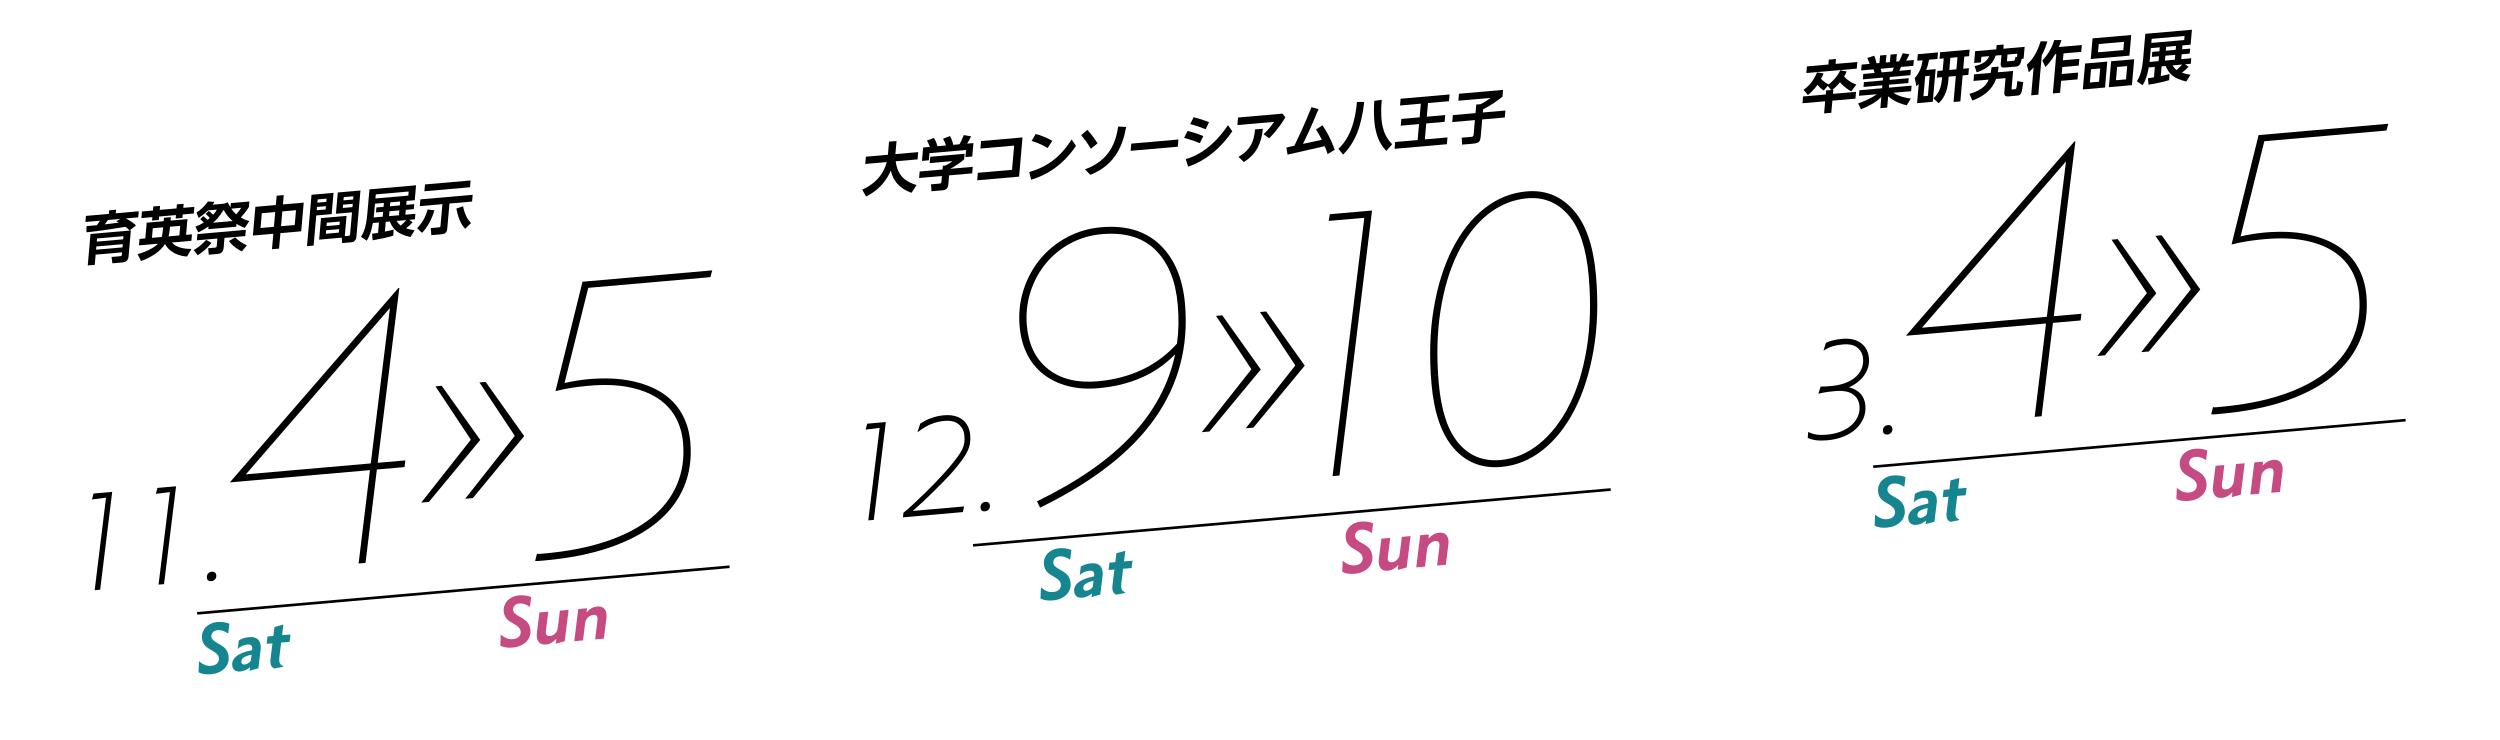 <?xml version="1.0" encoding="utf-8"?>
<!-- Generator: Adobe Illustrator 21.1.0, SVG Export Plug-In . SVG Version: 6.00 Build 0)  -->
<svg version="1.1" id="レイヤー_1" xmlns="http://www.w3.org/2000/svg" xmlns:xlink="http://www.w3.org/1999/xlink" x="0px"
	 y="0px" viewBox="0 0 935.81 276.929" enable-background="new 0 0 935.81 276.929" xml:space="preserve">
<g enable-background="new    ">
	<path d="M35.44,220.929l4.244-34.63l-5.243,0.651l0.577-2.219l6.98-0.611l-4.503,36.629L35.44,220.929z"/>
</g>
<g enable-background="new    ">
	<path d="M59.349,218.836l4.244-34.63l-5.243,0.651l0.577-2.219l6.98-0.611l-4.503,36.629L59.349,218.836z"/>
	<path d="M79.308,214.005c0.478-0.042,0.864,0.061,1.158,0.308c0.295,0.248,0.462,0.595,0.501,1.041
		c0.054,0.606-0.104,1.11-0.47,1.51c-0.367,0.401-0.837,0.628-1.41,0.678c-0.479,0.042-0.864-0.053-1.157-0.283
		c-0.294-0.231-0.46-0.57-0.499-1.017c-0.053-0.605,0.096-1.117,0.444-1.533C78.225,214.292,78.701,214.058,79.308,214.005z"/>
</g>
<g enable-background="new    ">
	<path d="M138.482,175.974l-52.45,4.591l63.059-72.727l0.389-0.034l-8.104,65.437l10.36-0.906l-0.303,2.506l-10.36,0.907
		l-4.249,34.954l-2.59,0.227L138.482,175.974z M138.785,173.467l7.175-58.177l-53.927,62.27L138.785,173.467z"/>
</g>
<g enable-background="new    ">
	<path d="M165.34,144.401l14.433,20.269l-19.239,23.216l-2.849,0.249l18.558-23.548l-13.233-19.981L165.34,144.401z
		 M181.789,142.961l14.433,20.269l-19.239,23.217l-2.85,0.249l18.558-23.548l-13.233-19.982L181.789,142.961z"/>
</g>
<g enable-background="new    ">
	<path d="M265.919,103.745l-45.716,4.001l-8.889,35.621c1.194-0.277,2.627-0.556,4.299-0.833c1.673-0.276,3.199-0.476,4.581-0.597
		c6.042-0.528,11.368-0.319,15.976,0.625c4.605,0.947,8.501,2.453,11.684,4.523c3.184,2.071,5.65,4.684,7.406,7.834
		c1.755,3.154,2.803,6.672,3.143,10.557c0.537,6.132-0.258,11.724-2.381,16.781c-2.124,5.061-5.498,9.486-10.125,13.283
		c-4.626,3.799-10.486,6.921-17.58,9.369s-15.347,4.084-24.757,4.908c-0.433,0.037-0.971,0.085-1.619,0.142
		c-0.646,0.057-1.191,0.06-1.63,0.012l0.68-2.67c0.438,0.048,0.854,0.057,1.242,0.022s0.755-0.065,1.101-0.096
		c9.065-0.794,16.977-2.335,23.737-4.624c6.759-2.287,12.333-5.211,16.719-8.77c4.387-3.56,7.589-7.713,9.611-12.456
		c2.02-4.744,2.781-9.966,2.282-15.664c-0.31-3.539-1.265-6.741-2.862-9.602c-1.601-2.861-3.852-5.23-6.757-7.108
		c-2.904-1.877-6.481-3.237-10.731-4.086c-4.25-0.845-9.224-1.019-14.923-0.521c-2.158,0.189-4.247,0.438-6.264,0.744
		c-2.018,0.308-4.092,0.729-6.219,1.263l10.118-40.949l48.565-4.251L265.919,103.745z"/>
</g>
<polyline fill="none" stroke="#000000" stroke-miterlimit="10" points="73.785,229.584 160.134,222.029 186.74,219.701 
	273.089,212.147 "/>
<g enable-background="new    ">
	<path fill="#15858F" d="M76.725,248.914c0.715,0.284,1.503,0.388,2.363,0.312c0.957-0.084,1.689-0.386,2.198-0.903
		s0.729-1.169,0.66-1.948c-0.049-0.559-0.294-1.071-0.736-1.538c-0.442-0.468-1.204-0.999-2.284-1.596
		c-0.572-0.303-1.058-0.613-1.454-0.932c-0.397-0.319-0.729-0.655-0.992-1.01c-0.265-0.354-0.466-0.733-0.606-1.14
		c-0.14-0.406-0.23-0.847-0.272-1.325c-0.069-0.797,0.025-1.544,0.286-2.241c0.26-0.698,0.645-1.31,1.152-1.836
		s1.12-0.957,1.838-1.293s1.499-0.541,2.344-0.615c1.674-0.146,3.226,0.063,4.656,0.628l-0.451,3.654
		c-0.782-0.494-1.482-0.838-2.102-1.032c-0.62-0.195-1.225-0.268-1.814-0.216c-0.812,0.071-1.427,0.343-1.844,0.812
		s-0.598,1.016-0.543,1.638c0.021,0.239,0.08,0.459,0.178,0.659s0.256,0.406,0.476,0.62c0.22,0.215,0.518,0.445,0.893,0.693
		s0.857,0.53,1.447,0.849c1.163,0.621,2.01,1.303,2.54,2.042c0.53,0.741,0.842,1.637,0.935,2.689
		c0.077,0.893-0.035,1.719-0.338,2.476c-0.304,0.757-0.755,1.418-1.356,1.985c-0.601,0.566-1.319,1.027-2.155,1.381
		c-0.837,0.354-1.757,0.575-2.761,0.663c-0.94,0.082-1.802,0.066-2.583-0.051c-0.781-0.116-1.477-0.356-2.086-0.721l0.176-4.039
		l0.072-0.006C75.288,248.187,76.009,248.633,76.725,248.914z"/>
	<path fill="#15858F" d="M89.39,239.749c0.529-0.368,1.127-0.654,1.792-0.857c0.665-0.201,1.316-0.331,1.954-0.387
		c1.45-0.127,2.53,0.1,3.239,0.681c0.709,0.579,1.116,1.467,1.221,2.663c0.038,0.43,0.022,0.897-0.046,1.401l-0.84,6.915
		l-3.291,0.938l0.174-1.315c-0.525,0.416-1.102,0.768-1.727,1.055c-0.625,0.286-1.265,0.459-1.918,0.516
		c-0.894,0.078-1.603-0.092-2.129-0.511c-0.527-0.42-0.826-1.044-0.899-1.873c-0.083-0.956,0.18-1.811,0.788-2.562
		c0.609-0.752,1.541-1.392,2.796-1.92c0.572-0.241,1.184-0.457,1.835-0.642c0.649-0.186,1.33-0.349,2.04-0.492l0.021-0.314
		c0.031-0.196,0.039-0.389,0.022-0.581c-0.036-0.414-0.197-0.733-0.481-0.958c-0.285-0.224-0.723-0.31-1.312-0.258
		c-0.605,0.053-1.233,0.213-1.885,0.479c-0.651,0.266-1.229,0.652-1.729,1.162L89.39,239.749z M94.166,245.04
		c-0.41,0.083-0.83,0.192-1.26,0.327c-0.431,0.134-0.799,0.279-1.106,0.433c-0.57,0.276-0.966,0.583-1.185,0.924
		s-0.312,0.711-0.276,1.108c0.028,0.319,0.146,0.559,0.352,0.716c0.207,0.158,0.501,0.222,0.884,0.188
		c0.366-0.032,0.761-0.163,1.183-0.393c0.422-0.229,0.798-0.566,1.128-1.014L94.166,245.04z"/>
	<path fill="#15858F" d="M102.324,238.062l0.404-3.359l3.341-0.92l-0.47,3.992l3.156-0.276l-0.337,2.753l-3.181,0.278l-0.63,5.186
		c-0.082,0.715-0.104,1.295-0.064,1.742c0.043,0.494,0.182,0.878,0.414,1.155c0.233,0.277,0.585,0.531,1.055,0.764l-0.053,0.221
		l-3.292,0.648c-0.4-0.174-0.729-0.433-0.983-0.779c-0.256-0.348-0.411-0.84-0.467-1.478c-0.016-0.176-0.019-0.396-0.01-0.662
		s0.034-0.529,0.075-0.79l0.704-5.723l-2.176,0.19l0.337-2.752L102.324,238.062z"/>
</g>
<g enable-background="new    ">
	<path fill="#C54B82" d="M189.68,238.932c0.715,0.284,1.503,0.388,2.363,0.312c0.957-0.084,1.689-0.386,2.198-0.903
		s0.729-1.169,0.66-1.948c-0.049-0.559-0.294-1.071-0.736-1.538c-0.442-0.468-1.204-0.999-2.284-1.596
		c-0.572-0.303-1.058-0.613-1.454-0.932c-0.397-0.319-0.729-0.655-0.992-1.01c-0.265-0.354-0.466-0.733-0.606-1.14
		c-0.14-0.406-0.23-0.847-0.272-1.325c-0.069-0.797,0.025-1.544,0.286-2.241c0.26-0.698,0.645-1.31,1.152-1.836
		s1.12-0.957,1.838-1.293s1.499-0.541,2.344-0.615c1.674-0.146,3.226,0.063,4.656,0.628l-0.451,3.654
		c-0.782-0.494-1.482-0.838-2.102-1.032c-0.62-0.195-1.225-0.268-1.814-0.216c-0.812,0.071-1.427,0.343-1.844,0.812
		s-0.598,1.016-0.543,1.638c0.021,0.239,0.08,0.459,0.178,0.659s0.256,0.406,0.476,0.62c0.22,0.215,0.518,0.445,0.893,0.693
		s0.857,0.53,1.447,0.849c1.163,0.621,2.01,1.303,2.54,2.042c0.53,0.741,0.842,1.637,0.935,2.689
		c0.077,0.893-0.035,1.719-0.338,2.476c-0.304,0.757-0.755,1.418-1.356,1.985c-0.601,0.566-1.319,1.027-2.155,1.381
		c-0.837,0.354-1.757,0.575-2.761,0.663c-0.94,0.082-1.802,0.066-2.583-0.051c-0.781-0.116-1.477-0.356-2.086-0.721l0.176-4.039
		l0.072-0.006C188.242,238.204,188.964,238.65,189.68,238.932z"/>
	<path fill="#C54B82" d="M205.237,228.958l-0.891,7.161c-0.021,0.131-0.034,0.26-0.039,0.389s-0.003,0.242,0.006,0.338
		c0.042,0.479,0.195,0.812,0.462,1.007c0.266,0.193,0.63,0.27,1.092,0.229c0.494-0.043,0.949-0.203,1.367-0.48
		s0.774-0.646,1.071-1.105c0.142-0.223,0.243-0.436,0.306-0.643c0.062-0.205,0.114-0.438,0.155-0.699l0.822-6.577l3.252-0.285
		l-1.454,11.74l-3.339,0.943l0.221-1.876c-0.541,0.61-1.136,1.104-1.785,1.482s-1.349,0.599-2.098,0.664
		c-1.068,0.094-1.887-0.119-2.453-0.639c-0.568-0.521-0.896-1.3-0.987-2.336c-0.039-0.445-0.03-0.888,0.027-1.328l0.965-7.696
		L205.237,228.958z"/>
	<path fill="#C54B82" d="M216.45,227.977l3.275-0.287l-0.182,1.51c0.707-0.735,1.371-1.268,1.993-1.596
		c0.622-0.326,1.291-0.522,2.009-0.586c1.036-0.091,1.854,0.127,2.454,0.653s0.944,1.29,1.032,2.295
		c0.016,0.176,0.021,0.375,0.017,0.601c-0.005,0.225-0.014,0.442-0.027,0.653l-0.978,7.819l-3.276,0.286l0.872-7.111
		c0.039-0.276,0.049-0.542,0.026-0.797c-0.081-0.924-0.608-1.346-1.58-1.26c-0.415,0.036-0.806,0.154-1.173,0.355
		c-0.368,0.201-0.684,0.45-0.947,0.746c-0.279,0.298-0.493,0.602-0.643,0.912c-0.15,0.31-0.253,0.7-0.308,1.17l-0.767,6.38
		l-3.275,0.287L216.45,227.977z"/>
</g>
<g enable-background="new    ">
	<path d="M48.524,86.257c-0.497-0.505-0.803-0.794-1.562-1.36c-1.92,0.357-9.561,1.574-14.605,2.058l0.035-2.301
		c0.543-0.047,3.285-0.309,3.892-0.362c0.565-0.766,0.902-1.279,1.144-1.681l-5.459,0.478l0.199-2.271l8.576-0.75l0.117-1.338
		l2.594-0.227l-0.117,1.338l8.596-0.752l-0.199,2.271l-4.622,0.404c1.369,0.724,2.666,1.559,3.799,2.598L48.524,86.257z
		 M48.128,95.986c-0.152,1.741-1.33,2.16-2.167,2.233l-3.891,0.34l-0.311-2.375l3.221-0.282c0.439-0.039,0.587-0.073,0.628-0.54
		l0.08-0.913l-9.893,0.865l-0.334,3.822l-2.614,0.229l1.032-11.786l15.101-1.32L48.128,95.986z M45.956,91.392l-9.893,0.865
		l-0.106,1.21l9.893-0.865L45.956,91.392z M46.218,88.397l-9.893,0.865l-0.104,1.189l9.893-0.865L46.218,88.397z M45.04,81.946
		l-4.643,0.406c-0.736,1.055-0.76,1.1-1.182,1.643c1.823-0.202,3.42-0.425,5.269-0.671c-0.3-0.142-0.357-0.18-0.952-0.508
		L45.04,81.946z"/>
	<path d="M51.507,95.142c1.277-0.365,3.705-1.062,6.262-2.76c0.484-0.317,0.934-0.715,1.325-1.148l-7.071,0.619l0.212-2.422
		l2.155-0.188l0.515-5.882l6.358-0.556l0.113-1.296l2.573-0.225l-0.113,1.296l6.337-0.554l-0.515,5.882l2.197-0.192l-0.212,2.422
		l-7.279,0.636c1.82,2.201,5.372,2.417,7.302,2.417l-1.661,2.842c-5.566-0.419-7.736-3.622-8.222-4.717
		c-1.824,2.813-4.934,4.919-8.986,6.391L51.507,95.142z M57.388,77.285l2.531-0.222l-0.132,1.507l6.296-0.55l0.132-1.507l2.53-0.221
		l-0.132,1.507l4.143-0.362l-0.218,2.485l-4.143,0.362l-0.113,1.296l-2.53,0.221l0.113-1.296l-6.296,0.55l-0.113,1.296l-2.531,0.222
		l0.113-1.296l-4.121,0.36l0.218-2.485l4.121-0.36L57.388,77.285z M61.062,85.097l-3.869,0.338l-0.314,3.589l3.66-0.32
		c0.141-0.413,0.33-1.398,0.428-2.523L61.062,85.097z M63.606,85.212c-0.113,1.295-0.285,2.532-0.515,3.268l4.058-0.354l0.314-3.589
		l-3.827,0.334L63.606,85.212z"/>
	<path d="M79.158,90.89c-2.018,2.663-4.413,4.179-5.16,4.646l-1.472-1.916c1.886-1.155,3.159-2.195,4.651-3.822L79.158,90.89z
		 M78.126,78.969c0.293,0.206,0.94,0.634,1.682,1.412c0.805-0.892,1.051-1.334,1.372-1.911l-3.347,0.292
		c-1.432,1.411-2.604,2.25-3.486,2.833l-0.775-2.06c1.558-0.959,3.141-2.446,4.263-4.124l2.415,0.168
		c-0.152,0.309-0.323,0.598-0.611,1.043l4.1-0.358l1.539-0.514c0.246,0.527,0.469,1.054,0.996,1.894l0.142-1.614l6.924-0.605
		l-0.184,2.103c-1.012,1.606-2.145,2.927-3.019,3.91c1.188,0.655,2.153,1.013,3.161,1.346l-1.673,2.528
		C91,85.071,89.936,84.68,88.538,83.79l-0.095,1.084L77.965,85.79l0.091-1.041c-1.638,1.155-2.874,1.769-3.828,2.231l-1.076-2.161
		c0.75-0.276,1.672-0.631,3.142-1.518c-0.566-0.646-1.014-0.986-1.342-1.273l1.135-1.11c0.272,0.208,0.859,0.62,1.602,1.398
		c0.266-0.193,0.466-0.356,0.828-0.684c-0.075-0.099-0.636-0.809-1.546-1.55L78.126,78.969z M91.811,88.373l-7.781,0.68
		l-0.336,3.844c-0.136,1.55-1.134,2.059-2.097,2.143l-3.451,0.302l-0.223-2.425l2.614-0.229c0.146-0.013,0.544-0.048,0.586-0.536
		l0.251-2.866l-7.676,0.671l0.205-2.336l18.112-1.584L91.811,88.373z M87.095,82.737c-0.465-0.382-2.13-1.753-3.389-4.214
		c-1.469,2.552-3.052,4.06-3.911,4.852L87.095,82.737z M90.522,94.09c-0.678-0.321-3.147-1.516-4.81-3.857l2.302-1.403
		c1.275,1.322,2.806,2.326,4.406,3.007L90.522,94.09z M86.566,78.104c0.83,1.192,1.503,1.807,1.869,2.133
		c0.898-1.005,1.325-1.633,1.856-2.459L86.566,78.104z"/>
	<path d="M103.253,76.75l0.305-3.483l2.656-0.232l-0.305,3.483l7.781-0.681l-0.94,10.745l-7.781,0.681l-0.508,5.797l-2.656,0.232
		l0.508-5.797l-7.654,0.669l0.94-10.745L103.253,76.75z M103.024,79.362l-5.021,0.439l-0.485,5.543l5.021-0.439L103.024,79.362z
		 M110.805,78.682l-5.124,0.448l-0.485,5.543l5.124-0.448L110.805,78.682z"/>
	<path d="M116.608,72.906l8.24-0.721l-0.697,7.964l-5.772,0.505l-0.987,11.275l-2.468,0.216L116.608,72.906z M118.658,77.468
		L118.55,78.7l3.347-0.293l0.108-1.232L118.658,77.468z M118.905,74.645l-0.106,1.21l3.347-0.293l0.106-1.21L118.905,74.645z
		 M129.053,88.403l1.423-0.125c0.502-0.044,0.551-0.365,0.578-0.662l0.712-8.133l-6.024,0.527l0.697-7.964l8.492-0.743
		l-1.498,17.116c-0.067,0.764-0.395,2.142-1.776,2.262l-3.577,0.313l-0.154-2.031l-8.47,0.741l0.706-8.069l9.558-0.835
		L129.053,88.403z M122.086,86.188l-0.115,1.316l4.853-0.424l0.115-1.316L122.086,86.188z M122.334,83.364l-0.11,1.253l4.853-0.424
		l0.11-1.253L122.334,83.364z M128.425,76.613l-0.108,1.232l3.619-0.316l0.108-1.232L128.425,76.613z M128.672,73.79L128.566,75
		l3.619-0.316l0.106-1.21L128.672,73.79z"/>
	<path d="M154.462,83.209c-0.802,0.871-1.299,1.335-2.479,2.24c1.431,0.485,2.456,0.627,3.213,0.751l-1.551,2.538
		c-4.717-1.126-6.405-2.707-7.73-5.815l-1.526,0.133l-0.318,3.631c1.688-0.316,2.432-0.528,3.282-0.75l-0.138,2.288
		c-2.071,0.666-6.063,1.458-7.725,1.708l-0.222-2.446c0.564-0.049,0.794-0.069,2.25-0.323l0.34-3.886l-2.301,0.201
		c-0.644,3.555-1.244,4.956-2.283,6.626l-2.156-1.455c0.725-1.159,1.883-3.009,2.361-8.467l0.814-9.301l17.444-1.525l-0.489,5.585
		l-3.054,0.267l-0.128,1.465l2.99-0.261l-0.164,1.869l-2.99,0.261l-0.16,1.826l3.743-0.327l-0.18,2.06l-2.133,0.187L154.462,83.209z
		 M143.703,75.953l-3.347,0.293l-0.331,3.779c-0.061,0.701-0.111,1.042-0.163,1.384l3.389-0.296l0.16-1.826l-2.678,0.234
		l0.164-1.869l2.678-0.234L143.703,75.953z M152.98,71.685l-12.319,1.078l-0.134,1.529l12.319-1.078L152.98,71.685z M149.498,78.754
		l-3.703,0.324l-0.16,1.826l3.703-0.324L149.498,78.754z M149.79,75.42l-3.703,0.324l-0.128,1.465l3.703-0.324L149.79,75.42z
		 M148.467,82.701c0.328,0.519,0.654,1.059,1.529,1.741c1.143-0.963,1.882-1.829,2.069-2.056L148.467,82.701z"/>
	<path d="M162.601,78.725c-0.94,3.391-2.679,6.43-4.619,8.433l-1.88-1.753c1.811-1.718,3.254-4.225,3.955-7.004L162.601,78.725z
		 M157.355,74.632l19.578-1.712l-0.221,2.526l-8.472,0.741l-0.834,9.535c-0.108,1.231-0.784,1.86-2.123,1.978l-3.828,0.334
		l-0.204-2.658l3.116-0.272c0.46-0.041,0.504-0.297,0.53-0.595l0.708-8.092l-8.472,0.741L157.355,74.632z M159.091,69.043
		l17.067-1.493l-0.223,2.549l-17.067,1.493L159.091,69.043z M174.118,85.641c-1.812-1.843-2.824-4.957-3.303-7.572l2.525-0.853
		c0.587,3.005,1.539,4.691,2.956,6.295L174.118,85.641z"/>
</g>
<g enable-background="new    ">
	<path d="M699.599,134.107c0.101,1.148-0.003,2.257-0.311,3.328c-0.309,1.072-0.79,2.078-1.446,3.018
		c-0.657,0.942-1.474,1.801-2.449,2.576c-0.977,0.776-2.067,1.426-3.275,1.949c1.905,0.477,3.366,1.295,4.384,2.459
		s1.602,2.606,1.753,4.328c0.153,1.753-0.099,3.381-0.753,4.884c-0.656,1.503-1.616,2.833-2.88,3.986
		c-1.265,1.154-2.805,2.094-4.62,2.814c-1.816,0.72-3.824,1.177-6.023,1.369c-1.626,0.143-3.033,0.129-4.22-0.04
		c-1.188-0.168-2.217-0.456-3.088-0.862l0.19-2.232c1.007,0.49,2.039,0.817,3.098,0.981c1.059,0.165,2.336,0.181,3.835,0.049
		c1.943-0.17,3.701-0.563,5.269-1.184c1.567-0.619,2.889-1.408,3.961-2.369c1.071-0.961,1.875-2.052,2.411-3.271
		c0.536-1.218,0.743-2.529,0.62-3.933c-0.165-1.881-1-3.342-2.504-4.382c-1.505-1.042-3.691-1.436-6.561-1.185
		c-2.423,0.212-4.529,0.54-6.321,0.986l0.825-2.674c0.58,0.014,1.212-0.001,1.899-0.046c0.688-0.043,1.396-0.099,2.13-0.162
		c1.849-0.162,3.528-0.518,5.038-1.068c1.51-0.548,2.788-1.264,3.836-2.143c1.048-0.878,1.84-1.919,2.377-3.124
		c0.537-1.202,0.742-2.521,0.617-3.957c-0.146-1.656-0.841-3.001-2.088-4.033c-1.246-1.031-3.064-1.443-5.456-1.234
		c-1.499,0.131-2.795,0.366-3.89,0.703s-2.221,0.877-3.375,1.621l0.9-2.922c0.894-0.432,1.844-0.765,2.852-0.997
		c1.007-0.234,2.117-0.402,3.328-0.508c1.53-0.134,2.896-0.045,4.096,0.268c1.199,0.313,2.214,0.802,3.043,1.467
		c0.83,0.667,1.479,1.47,1.946,2.408C699.215,131.917,699.498,132.96,699.599,134.107z"/>
	<path d="M706.703,159.119c0.478-0.041,0.864,0.062,1.158,0.309c0.295,0.247,0.462,0.594,0.501,1.04
		c0.054,0.606-0.104,1.11-0.47,1.511c-0.367,0.401-0.837,0.627-1.41,0.678c-0.479,0.041-0.864-0.053-1.157-0.284
		c-0.294-0.23-0.46-0.569-0.499-1.016c-0.053-0.605,0.096-1.117,0.444-1.534C705.62,159.407,706.097,159.173,706.703,159.119z"/>
</g>
<g enable-background="new    ">
	<path d="M765.878,121.088l-52.45,4.591l63.059-72.727l0.389-0.034l-8.104,65.437l10.36-0.907l-0.303,2.506l-10.36,0.907
		l-4.249,34.954l-2.59,0.227L765.878,121.088z M766.181,118.582l7.175-58.178l-53.927,62.27L766.181,118.582z"/>
</g>
<g enable-background="new    ">
	<path d="M792.736,89.516l14.433,20.269L787.93,133l-2.849,0.25l18.558-23.548L790.405,89.72L792.736,89.516z M809.185,88.076
		l14.433,20.269l-19.239,23.216l-2.85,0.25l18.558-23.548L806.853,88.28L809.185,88.076z"/>
</g>
<g enable-background="new    ">
	<path d="M893.314,48.86l-45.716,4.001l-8.889,35.621c1.194-0.278,2.627-0.556,4.299-0.833c1.673-0.276,3.199-0.476,4.581-0.597
		c6.042-0.529,11.368-0.32,15.976,0.625c4.605,0.947,8.501,2.453,11.684,4.523c3.184,2.071,5.65,4.684,7.406,7.834
		c1.755,3.154,2.803,6.671,3.143,10.556c0.537,6.132-0.258,11.724-2.381,16.782c-2.124,5.06-5.498,9.486-10.125,13.283
		c-4.626,3.798-10.486,6.921-17.58,9.369s-15.347,4.084-24.757,4.907c-0.433,0.038-0.971,0.085-1.619,0.142
		c-0.646,0.057-1.191,0.06-1.63,0.012l0.68-2.669c0.438,0.047,0.854,0.056,1.242,0.022c0.389-0.034,0.755-0.066,1.101-0.097
		c9.065-0.794,16.977-2.334,23.737-4.624c6.759-2.287,12.333-5.21,16.719-8.769c4.387-3.56,7.589-7.712,9.611-12.456
		c2.02-4.744,2.781-9.966,2.282-15.664c-0.31-3.539-1.265-6.741-2.862-9.602c-1.601-2.861-3.852-5.23-6.757-7.108
		c-2.904-1.877-6.481-3.238-10.731-4.086c-4.25-0.844-9.224-1.019-14.923-0.52c-2.158,0.189-4.247,0.437-6.264,0.744
		c-2.018,0.308-4.092,0.729-6.219,1.263l10.118-40.949l48.565-4.251L893.314,48.86z"/>
</g>
<polyline fill="none" stroke="#000000" stroke-miterlimit="10" points="701.181,174.697 787.53,167.143 814.135,164.815 
	900.485,157.26 "/>
<g enable-background="new    ">
	<path fill="#15858F" d="M704.121,194.028c0.715,0.284,1.503,0.387,2.363,0.312c0.957-0.084,1.689-0.385,2.198-0.902
		c0.509-0.519,0.729-1.169,0.66-1.948c-0.049-0.559-0.294-1.071-0.736-1.539c-0.442-0.467-1.204-0.998-2.284-1.595
		c-0.572-0.303-1.058-0.614-1.454-0.933c-0.397-0.318-0.729-0.654-0.992-1.009c-0.265-0.354-0.466-0.734-0.606-1.14
		c-0.14-0.406-0.23-0.848-0.272-1.326c-0.069-0.797,0.025-1.544,0.286-2.24c0.26-0.698,0.645-1.311,1.152-1.836
		c0.508-0.526,1.12-0.957,1.838-1.294c0.718-0.335,1.499-0.54,2.344-0.614c1.674-0.146,3.226,0.063,4.656,0.628l-0.451,3.653
		c-0.782-0.493-1.482-0.837-2.102-1.032c-0.62-0.194-1.225-0.267-1.814-0.215c-0.812,0.071-1.427,0.343-1.844,0.812
		c-0.417,0.471-0.598,1.016-0.543,1.638c0.021,0.239,0.08,0.46,0.178,0.66c0.098,0.199,0.256,0.406,0.476,0.619
		c0.22,0.215,0.518,0.446,0.893,0.693c0.375,0.249,0.857,0.531,1.447,0.85c1.163,0.62,2.01,1.302,2.54,2.042
		c0.53,0.741,0.842,1.637,0.935,2.689c0.077,0.893-0.035,1.718-0.338,2.475c-0.304,0.758-0.755,1.418-1.356,1.985
		c-0.601,0.566-1.319,1.028-2.155,1.382c-0.837,0.354-1.757,0.574-2.761,0.662c-0.94,0.083-1.802,0.066-2.583-0.05
		c-0.781-0.117-1.477-0.357-2.086-0.721l0.176-4.039l0.072-0.007C702.684,193.3,703.405,193.747,704.121,194.028z"/>
	<path fill="#15858F" d="M716.786,184.862c0.529-0.368,1.127-0.653,1.792-0.856c0.665-0.202,1.316-0.332,1.954-0.388
		c1.45-0.127,2.53,0.101,3.239,0.681s1.116,1.467,1.221,2.663c0.038,0.43,0.022,0.897-0.046,1.401l-0.84,6.916l-3.291,0.938
		l0.174-1.316c-0.525,0.416-1.102,0.768-1.727,1.055s-1.265,0.459-1.918,0.517c-0.894,0.078-1.603-0.092-2.129-0.512
		c-0.527-0.419-0.826-1.043-0.899-1.872c-0.083-0.956,0.18-1.811,0.788-2.562c0.609-0.752,1.541-1.392,2.796-1.92
		c0.572-0.242,1.184-0.457,1.835-0.642c0.649-0.187,1.33-0.349,2.04-0.493l0.021-0.314c0.031-0.195,0.039-0.388,0.022-0.58
		c-0.036-0.414-0.197-0.734-0.481-0.958c-0.285-0.224-0.723-0.31-1.312-0.258c-0.605,0.053-1.233,0.212-1.885,0.479
		c-0.651,0.266-1.229,0.652-1.729,1.163L716.786,184.862z M721.562,190.153c-0.41,0.084-0.83,0.193-1.26,0.327
		c-0.431,0.134-0.799,0.279-1.106,0.434c-0.57,0.276-0.966,0.582-1.185,0.923c-0.219,0.342-0.312,0.712-0.276,1.109
		c0.028,0.319,0.146,0.558,0.352,0.716c0.207,0.158,0.501,0.221,0.884,0.188c0.366-0.032,0.761-0.163,1.183-0.393
		s0.798-0.567,1.128-1.015L721.562,190.153z"/>
	<path fill="#15858F" d="M729.72,183.175l0.404-3.359l3.341-0.919l-0.47,3.992l3.156-0.276l-0.337,2.752l-3.181,0.278l-0.63,5.187
		c-0.082,0.715-0.104,1.294-0.064,1.741c0.043,0.494,0.182,0.879,0.414,1.155c0.233,0.278,0.585,0.531,1.055,0.764l-0.053,0.222
		l-3.292,0.648c-0.4-0.174-0.729-0.434-0.983-0.78c-0.256-0.348-0.411-0.84-0.467-1.478c-0.016-0.176-0.019-0.396-0.01-0.661
		c0.009-0.267,0.034-0.529,0.075-0.79l0.704-5.723l-2.176,0.19l0.337-2.753L729.72,183.175z"/>
</g>
<g enable-background="new    ">
	<path fill="#C54B82" d="M817.075,184.045c0.715,0.285,1.503,0.388,2.363,0.312c0.957-0.084,1.689-0.385,2.198-0.902
		c0.509-0.519,0.729-1.17,0.66-1.949c-0.049-0.559-0.294-1.07-0.736-1.538s-1.204-0.999-2.284-1.595
		c-0.572-0.303-1.058-0.614-1.454-0.933c-0.397-0.319-0.729-0.655-0.992-1.009c-0.265-0.354-0.466-0.734-0.606-1.141
		c-0.14-0.406-0.23-0.847-0.272-1.325c-0.069-0.797,0.025-1.544,0.286-2.241c0.26-0.697,0.645-1.31,1.152-1.836
		c0.508-0.525,1.12-0.957,1.838-1.293s1.499-0.541,2.344-0.615c1.674-0.146,3.226,0.064,4.656,0.629l-0.451,3.653
		c-0.782-0.493-1.482-0.837-2.102-1.032c-0.62-0.195-1.225-0.268-1.814-0.215c-0.812,0.07-1.427,0.342-1.844,0.812
		s-0.598,1.016-0.543,1.638c0.021,0.239,0.08,0.459,0.178,0.66c0.098,0.199,0.256,0.406,0.476,0.619
		c0.22,0.215,0.518,0.445,0.893,0.693s0.857,0.531,1.447,0.85c1.163,0.62,2.01,1.302,2.54,2.041c0.53,0.742,0.842,1.637,0.935,2.689
		c0.077,0.893-0.035,1.719-0.338,2.476c-0.304,0.757-0.755,1.418-1.356,1.985c-0.601,0.566-1.319,1.027-2.155,1.381
		c-0.837,0.355-1.757,0.575-2.761,0.663c-0.94,0.083-1.802,0.066-2.583-0.05c-0.781-0.117-1.477-0.357-2.086-0.721l0.176-4.039
		l0.072-0.007C815.638,183.317,816.359,183.764,817.075,184.045z"/>
	<path fill="#C54B82" d="M832.633,174.072l-0.891,7.16c-0.021,0.131-0.034,0.26-0.039,0.389s-0.003,0.242,0.006,0.338
		c0.042,0.479,0.195,0.812,0.462,1.008c0.266,0.193,0.63,0.27,1.092,0.229c0.494-0.043,0.949-0.203,1.367-0.48
		s0.774-0.646,1.071-1.105c0.142-0.223,0.243-0.436,0.306-0.643c0.062-0.205,0.114-0.438,0.155-0.699l0.822-6.577l3.252-0.284
		l-1.454,11.74l-3.339,0.942l0.221-1.876c-0.541,0.611-1.136,1.104-1.785,1.482c-0.649,0.379-1.349,0.6-2.098,0.664
		c-1.068,0.094-1.887-0.119-2.453-0.639c-0.568-0.52-0.896-1.299-0.987-2.336c-0.039-0.445-0.03-0.887,0.027-1.328l0.965-7.696
		L832.633,174.072z"/>
	<path fill="#C54B82" d="M843.846,173.09l3.275-0.287l-0.182,1.51c0.707-0.735,1.371-1.268,1.993-1.596
		c0.622-0.326,1.291-0.522,2.009-0.586c1.036-0.09,1.854,0.127,2.454,0.654c0.601,0.525,0.944,1.289,1.032,2.295
		c0.016,0.176,0.021,0.375,0.017,0.6s-0.014,0.442-0.027,0.653l-0.978,7.819l-3.276,0.287l0.872-7.111
		c0.039-0.277,0.049-0.543,0.026-0.798c-0.081-0.924-0.608-1.345-1.58-1.26c-0.415,0.036-0.806,0.155-1.173,0.355
		c-0.368,0.202-0.684,0.45-0.947,0.746c-0.279,0.298-0.493,0.603-0.643,0.913c-0.15,0.309-0.253,0.699-0.308,1.17l-0.767,6.379
		l-3.275,0.287L843.846,173.09z"/>
</g>
<g enable-background="new    ">
	<path d="M685.46,33.689l-1.298-1.53l-1.498,1.712c-1.123-0.703-1.877-1.564-2.347-2.134c-1.399,1.999-2.679,3.101-3.573,3.831
		l-1.636-1.942c2.078-1.446,3.724-3.402,5.056-6.533l2.435,0.398c-0.26,0.613-0.545,1.249-0.942,2
		c0.15,0.177,1.076,1.212,2.844,2.132c2.899-2.297,3.912-4.388,4.346-5.311l2.411,0.442c-0.235,0.548-0.444,1.051-0.956,1.896
		c1.534,1.699,3.107,2.446,4.573,3.013l-1.902,2.527c-2.831-1.564-4.039-3.187-4.206-3.404c-1.412,1.683-2.352,2.439-2.866,2.863
		l0.356-0.031l-0.132,1.508l8.638-0.755l-0.223,2.549l-8.638,0.755l-0.397,4.544l-2.699,0.236l0.397-4.544l-8.492,0.743l0.223-2.549
		l8.492-0.743l0.132-1.508L685.46,33.689z M684.566,22.326l2.699-0.236l-0.16,1.826l8.136-0.711l-0.217,2.484l-18.866,1.65
		l0.217-2.484l8.031-0.702L684.566,22.326z"/>
	<path d="M713.711,39.416c-2.214-0.543-4.496-1.271-6.927-3.377l-0.37,4.227l-2.552,0.223l0.364-4.162
		c-2.488,2.345-5.084,3.542-7.625,4.586l-1.053-2.206c2.016-0.723,4.636-1.732,6.984-3.434l-6.693,0.585l0.183-2.081l8.492-0.743
		l0.097-1.104l-7.069,0.618l0.158-1.805l7.069-0.618l0.095-1.083l-7.572,0.662l0.177-2.018l4.204-0.368
		c-0.039-0.271-0.238-1.074-0.38-1.357l-4.622,0.404l0.191-2.188l2.97-0.26c-0.109-0.391-0.305-1.006-0.862-2.221l2.604-0.838
		c0.413,0.975,0.586,1.613,0.83,2.835l1.109-0.097l0.248-2.824l2.385-0.208l-0.248,2.824l1.526-0.134l0.247-2.824l2.365-0.207
		l-0.248,2.824l1.129-0.099c0.473-0.883,1.003-2.195,1.303-3.021l2.498,0.392c-0.103,0.219-0.597,1.359-1.228,2.404l2.907-0.254
		l-0.191,2.188l-4.623,0.404c-0.34,0.81-0.422,1.027-0.624,1.445l4.33-0.378l-0.177,2.018l-7.697,0.673l-0.095,1.083l7.175-0.627
		l-0.158,1.805l-7.175,0.627l-0.097,1.104l8.492-0.743l-0.182,2.081l-6.631,0.58c2.175,1.475,4.854,1.935,6.532,2.189
		L713.711,39.416z M708.346,26.736c0.15-0.309,0.331-0.703,0.561-1.439l-4.956,0.433c0.066,0.185,0.314,1.153,0.38,1.357
		L708.346,26.736z"/>
	<path d="M724.552,25.888l-1.068,12.21l-5.878,0.514l0.634-7.24c-0.277,0.319-0.393,0.456-0.87,0.94l-0.646-3.063
		c1.663-1.937,2.506-3.738,2.951-6.685l-2.008,0.176l0.216-2.464l7.551-0.66l-0.216,2.464l-3.139,0.274
		c-0.327,1.841-0.585,2.663-1.041,3.841L724.552,25.888z M722.32,28.379l-1.673,0.146l-0.656,7.497l1.673-0.146L722.32,28.379z
		 M727.581,21.872l-1.569,0.137l0.216-2.464l11.065-0.967l-0.216,2.464l-1.799,0.157l-0.396,4.522l2.133-0.187l-0.22,2.506
		l-2.133,0.187l-0.852,9.726l-2.552,0.223l0.852-9.726l-2.656,0.232l-0.101,1.147c-0.299,3.418-1.221,6.597-3.658,8.833
		l-1.979-1.828c0.929-0.882,2.785-2.646,3.161-6.936l0.087-0.998l-1.945,0.17l0.22-2.506l1.945-0.17L727.581,21.872z
		 M729.675,26.177l2.656-0.232l0.396-4.522l-2.656,0.232L729.675,26.177z"/>
	<path d="M748.135,24.942c-0.07,0.574-0.148,1.235-0.33,2.114l5.752-0.503l-0.567,6.478c-0.029,0.34-0.021,0.486,0.397,0.45
		l0.795-0.07c0.46-0.04,0.567-0.324,0.628-0.54c0.123-0.454,0.265-2.068,0.302-2.492l2.231,0.353
		c-0.441,3.853-0.722,4.931-2.124,5.053l-3.45,0.302c-1.653,0.145-1.548-1.066-1.49-1.724l0.448-5.118l-3.577,0.313
		c-0.524,1.5-2.109,5.621-8.864,8.087l-1.09-2.496c5.175-1.485,6.556-3.754,7.215-5.351l-5.689,0.498l0.216-2.464l6.213-0.543
		c0.137-0.623,0.196-1.071,0.329-2.114L748.135,24.942z M749.199,20.613l-2.196,0.192c-0.854,2.646-2.62,4.801-7.086,6.268
		l-0.773-2.314c3.415-0.846,4.627-1.88,5.476-3.745l-2.928,0.256l-0.183,2.081l-2.554,0.223l0.387-4.417l7.908-0.691l0.138-1.572
		l2.634-0.23l-0.138,1.572l7.991-0.699l-0.387,4.417l-0.732,0.064c-0.293,1.458-0.616,2.772-2.038,2.897l-3.994,0.349
		c-0.921,0.081-1.946,0.17-1.811-1.381L749.199,20.613z M751.274,22.519c-0.022,0.255-0.041,0.467,0.378,0.43l2.029-0.177
		c0.396-0.035,0.558-0.218,0.773-1.5l0.575,0.076l0.109-1.253l-3.682,0.322L751.274,22.519z"/>
	<path d="M761.231,25.229c-0.827,0.917-1.301,1.357-1.819,1.824l-0.708-2.825c1.383-1.323,3.523-3.491,5.171-8.797l2.523,0.095
		c-0.292,0.974-0.896,2.881-2.117,5.222l-1.287,14.694l-2.678,0.234L761.231,25.229z M771.634,15.006
		c-0.205,0.671-0.43,1.344-0.953,2.591l8.597-0.752l-0.225,2.569l-6.631,0.58l-0.226,2.569l6.149-0.538l-0.221,2.527l-6.149,0.538
		l-0.229,2.612l6.15-0.538l-0.224,2.548l-6.149,0.538l-0.393,4.48l-2.699,0.236l1.291-14.737l-0.396,0.035
		c-1.7,2.824-2.977,4.116-3.683,4.831l-1.131-2.494c2.434-2.424,3.771-5.365,4.466-7.618L771.634,15.006z"/>
	<path d="M788.805,23.051l-0.85,9.704l-8.304,0.726l0.85-9.704L788.805,23.051z M782.721,25.921l-0.436,4.969l3.431-0.3l0.436-4.969
		L782.721,25.921z M797.771,13.099l-0.677,7.73l-14.474,1.266l0.677-7.73L797.771,13.099z M785.603,16.481l-0.271,3.101l9.475-0.829
		l0.271-3.101L785.603,16.481z M798.887,22.169l-0.85,9.704l-8.638,0.755l0.85-9.704L798.887,22.169z M792.489,25.067l-0.436,4.969
		l3.765-0.329l0.436-4.969L792.489,25.067z"/>
	<path d="M819.214,24.985c-0.802,0.872-1.299,1.335-2.479,2.24c1.431,0.486,2.456,0.628,3.213,0.751l-1.551,2.538
		c-4.717-1.126-6.405-2.707-7.73-5.815l-1.526,0.133l-0.317,3.632c1.688-0.317,2.432-0.528,3.282-0.75l-0.139,2.288
		c-2.071,0.666-6.063,1.458-7.725,1.708l-0.222-2.447c0.564-0.05,0.794-0.07,2.249-0.323l0.34-3.887l-2.301,0.201
		c-0.644,3.555-1.243,4.956-2.282,6.627l-2.156-1.456c0.725-1.159,1.883-3.009,2.36-8.466l0.814-9.302l17.444-1.525L820,16.719
		l-3.053,0.267l-0.129,1.465l2.99-0.261l-0.163,1.869l-2.99,0.261l-0.16,1.826l3.743-0.327l-0.181,2.06l-2.133,0.187L819.214,24.985
		z M808.455,17.728l-3.348,0.293l-0.33,3.779c-0.062,0.702-0.112,1.042-0.163,1.384l3.389-0.296l0.16-1.826l-2.678,0.234
		l0.163-1.869l2.678-0.234L808.455,17.728z M817.732,13.461l-12.319,1.078l-0.134,1.529l12.319-1.078L817.732,13.461z M814.25,20.53
		l-3.703,0.324l-0.16,1.826l3.703-0.324L814.25,20.53z M814.541,17.196l-3.703,0.324l-0.128,1.465l3.703-0.324L814.541,17.196z
		 M813.219,24.476c0.328,0.52,0.654,1.06,1.529,1.742c1.143-0.964,1.882-1.83,2.068-2.057L813.219,24.476z"/>
</g>
<g enable-background="new    ">
	<path d="M325.027,194.788l4.244-34.63l-5.243,0.652l0.577-2.22l6.98-0.611l-4.503,36.629L325.027,194.788z"/>
</g>
<g enable-background="new    ">
	<path d="M348.61,156.49c1.525-0.551,3.102-0.898,4.727-1.041c1.531-0.133,2.888-0.043,4.071,0.27
		c1.184,0.314,2.183,0.806,2.996,1.473c0.812,0.668,1.455,1.486,1.926,2.457s0.756,2.03,0.855,3.179
		c0.098,1.115,0.062,2.179-0.105,3.188c-0.17,1.012-0.513,2.037-1.032,3.078c-0.519,1.041-1.209,2.146-2.07,3.313
		s-1.92,2.48-3.173,3.939c-0.904,1.044-2.005,2.231-3.302,3.565c-1.297,1.335-2.64,2.688-4.029,4.062
		c-1.39,1.375-2.768,2.699-4.133,3.976c-1.366,1.276-2.587,2.38-3.662,3.308l19.223-1.682l-0.489,2.115l-22.426,1.963l0.188-1.703
		c0.991-0.793,2.214-1.863,3.67-3.213c1.456-1.348,2.983-2.807,4.581-4.375c1.596-1.57,3.167-3.17,4.711-4.797
		c1.544-1.629,2.913-3.139,4.108-4.529c1.31-1.56,2.365-2.889,3.169-3.988c0.803-1.098,1.408-2.081,1.813-2.951
		c0.405-0.871,0.654-1.696,0.747-2.475c0.092-0.779,0.098-1.631,0.017-2.557c-0.15-1.722-0.851-3.121-2.102-4.201
		c-1.251-1.078-3.056-1.516-5.415-1.309c-1.722,0.15-3.396,0.562-5.023,1.234c-1.628,0.674-3.313,1.697-5.056,3.069l1.062-3.273
		C345.699,157.74,347.083,157.041,348.61,156.49z"/>
	<path d="M368.895,187.864c0.478-0.042,0.864,0.062,1.158,0.308c0.295,0.248,0.462,0.595,0.501,1.041
		c0.054,0.606-0.104,1.11-0.47,1.51c-0.367,0.402-0.837,0.628-1.41,0.678c-0.479,0.042-0.864-0.053-1.157-0.283
		c-0.294-0.23-0.46-0.57-0.499-1.016c-0.053-0.605,0.096-1.117,0.444-1.534C367.812,188.152,368.289,187.918,368.895,187.864z"/>
</g>
<g enable-background="new    ">
	<path d="M388.185,187.646c15.271-7.427,27.118-15.686,35.545-24.774c8.425-9.09,13.806-19.173,16.144-30.255
		c-7.182,7.416-16.773,11.648-28.772,12.699c-4.145,0.362-7.953,0.088-11.426-0.828c-3.474-0.913-6.494-2.367-9.061-4.361
		c-2.568-1.993-4.615-4.51-6.142-7.554c-1.528-3.04-2.462-6.503-2.802-10.389c-0.416-4.748,0.057-9.27,1.422-13.565
		c1.363-4.296,3.42-8.13,6.171-11.502c2.749-3.373,6.098-6.123,10.044-8.253c3.944-2.127,8.25-3.397,12.912-3.806
		c9.237-0.809,16.563,1.378,21.977,6.559c5.412,5.183,8.537,12.564,9.376,22.147c1.391,15.887-2.363,30.156-11.26,42.811
		c-8.897,12.654-23.232,23.807-43.007,33.453L388.185,187.646z M410.875,142.726c12.258-1.073,22.156-5.767,29.694-14.083
		c0.644-4.58,0.738-9.461,0.284-14.642c-0.778-8.891-3.549-15.696-8.312-20.413c-4.764-4.716-11.462-6.696-20.094-5.94
		c-4.318,0.378-8.281,1.553-11.894,3.52c-3.612,1.97-6.676,4.5-9.188,7.59c-2.515,3.091-4.401,6.629-5.661,10.609
		c-1.263,3.982-1.699,8.175-1.314,12.578c0.62,7.08,3.268,12.482,7.944,16.204C397.009,141.873,403.189,143.397,410.875,142.726z"/>
</g>
<g enable-background="new    ">
	<path d="M457.518,118.034l14.433,20.269l-19.239,23.216l-2.849,0.25l18.558-23.548l-13.233-19.982L457.518,118.034z
		 M473.966,116.594l14.433,20.269l-19.239,23.216l-2.85,0.25l18.558-23.549l-13.233-19.982L473.966,116.594z"/>
</g>
<g enable-background="new    ">
	<path d="M498.803,178.224l11.894-96.697l-13.339,1.168l0.432-2.517l15.801-1.383l-12.197,99.202L498.803,178.224z"/>
</g>
<g enable-background="new    ">
	<path d="M561.924,174.787c-7.167,0.628-13.066-1.683-17.702-6.934c-4.635-5.249-7.43-13.312-8.382-24.191
		c-0.884-10.101-0.614-19.433,0.812-27.998c1.424-8.563,3.751-16.032,6.978-22.404c3.227-6.371,7.221-11.441,11.979-15.207
		c4.76-3.765,10.031-5.903,15.816-6.409c6.994-0.612,12.828,1.706,17.508,6.95c4.679,5.247,7.502,13.395,8.47,24.445
		c0.884,10.101,0.59,19.415-0.882,27.938c-1.473,8.525-3.824,15.952-7.055,22.28c-3.23,6.33-7.205,11.376-11.921,15.138
		C572.829,172.156,567.622,174.288,561.924,174.787z M561.697,172.197c5.265-0.461,10.111-2.495,14.538-6.103
		c4.426-3.604,8.156-8.434,11.194-14.485c3.037-6.051,5.219-13.181,6.546-21.388c1.324-8.207,1.562-17.187,0.708-26.944
		c-0.907-10.361-3.418-17.926-7.534-22.701c-4.116-4.771-9.279-6.887-15.496-6.343c-5.439,0.476-10.396,2.521-14.862,6.13
		c-4.47,3.611-8.199,8.462-11.189,14.551c-2.99,6.091-5.126,13.26-6.404,21.506c-1.28,8.247-1.491,17.248-0.638,27.003
		c0.893,10.188,3.352,17.673,7.381,22.452C549.969,170.658,555.222,172.765,561.697,172.197z"/>
</g>
<polyline fill="none" stroke="#000000" stroke-miterlimit="10" points="364.21,204.125 475.296,194.406 501.901,192.078 
	602.924,183.24 "/>
<g enable-background="new    ">
	<path fill="#15858F" d="M391.887,221.291c0.715,0.284,1.503,0.388,2.363,0.312c0.957-0.084,1.689-0.386,2.198-0.903
		s0.729-1.169,0.66-1.948c-0.049-0.559-0.294-1.071-0.736-1.538c-0.442-0.468-1.204-0.999-2.284-1.596
		c-0.572-0.303-1.058-0.613-1.454-0.932c-0.397-0.319-0.729-0.655-0.992-1.01c-0.265-0.354-0.466-0.733-0.606-1.14
		c-0.14-0.406-0.23-0.847-0.272-1.325c-0.069-0.797,0.025-1.544,0.286-2.241c0.26-0.698,0.645-1.31,1.152-1.836
		s1.12-0.957,1.838-1.293s1.499-0.541,2.344-0.615c1.674-0.146,3.226,0.063,4.656,0.628l-0.451,3.654
		c-0.782-0.494-1.482-0.838-2.102-1.032c-0.62-0.195-1.225-0.268-1.814-0.216c-0.812,0.071-1.427,0.343-1.844,0.812
		s-0.598,1.016-0.543,1.638c0.021,0.239,0.08,0.459,0.178,0.659s0.256,0.406,0.476,0.62c0.22,0.215,0.518,0.445,0.893,0.693
		s0.857,0.53,1.447,0.849c1.163,0.621,2.01,1.303,2.54,2.042c0.53,0.741,0.842,1.637,0.935,2.689
		c0.077,0.893-0.035,1.719-0.338,2.476c-0.304,0.757-0.755,1.418-1.356,1.985c-0.601,0.566-1.319,1.027-2.155,1.381
		c-0.837,0.354-1.757,0.575-2.761,0.663c-0.94,0.082-1.802,0.066-2.583-0.051c-0.781-0.116-1.477-0.356-2.086-0.721l0.176-4.039
		l0.072-0.006C390.449,220.563,391.171,221.01,391.887,221.291z"/>
	<path fill="#15858F" d="M404.552,212.126c0.529-0.368,1.127-0.654,1.792-0.857c0.665-0.201,1.316-0.331,1.954-0.387
		c1.45-0.127,2.53,0.1,3.239,0.681c0.709,0.579,1.116,1.467,1.221,2.663c0.038,0.43,0.022,0.897-0.046,1.401l-0.84,6.915
		l-3.291,0.938l0.174-1.315c-0.525,0.416-1.102,0.768-1.727,1.055c-0.625,0.286-1.265,0.459-1.918,0.516
		c-0.894,0.078-1.603-0.092-2.129-0.511c-0.527-0.42-0.826-1.044-0.899-1.873c-0.083-0.956,0.18-1.811,0.788-2.562
		c0.609-0.752,1.541-1.392,2.796-1.92c0.572-0.241,1.184-0.457,1.835-0.642c0.649-0.186,1.33-0.349,2.04-0.492l0.021-0.314
		c0.031-0.196,0.039-0.389,0.022-0.581c-0.036-0.414-0.197-0.733-0.481-0.958c-0.285-0.224-0.723-0.31-1.312-0.258
		c-0.605,0.053-1.233,0.213-1.885,0.479c-0.651,0.266-1.229,0.652-1.729,1.162L404.552,212.126z M409.327,217.417
		c-0.41,0.083-0.83,0.192-1.26,0.327c-0.431,0.134-0.799,0.279-1.106,0.433c-0.57,0.276-0.966,0.583-1.185,0.924
		s-0.312,0.711-0.276,1.108c0.028,0.319,0.146,0.559,0.352,0.716c0.207,0.158,0.501,0.222,0.884,0.188
		c0.366-0.032,0.761-0.163,1.183-0.393c0.422-0.229,0.798-0.566,1.128-1.014L409.327,217.417z"/>
	<path fill="#15858F" d="M417.485,210.438l0.404-3.359l3.341-0.92l-0.47,3.992l3.156-0.276l-0.337,2.753l-3.181,0.278l-0.63,5.186
		c-0.082,0.715-0.104,1.295-0.064,1.742c0.043,0.494,0.182,0.878,0.414,1.155c0.233,0.277,0.585,0.531,1.055,0.764l-0.053,0.221
		l-3.292,0.648c-0.4-0.174-0.729-0.433-0.983-0.779c-0.256-0.348-0.411-0.84-0.467-1.478c-0.016-0.176-0.019-0.396-0.01-0.662
		s0.034-0.529,0.075-0.79l0.704-5.723l-2.176,0.19l0.337-2.752L417.485,210.438z"/>
</g>
<g enable-background="new    ">
	<path fill="#C54B82" d="M504.841,211.309c0.715,0.284,1.503,0.388,2.363,0.312c0.957-0.084,1.689-0.386,2.198-0.903
		s0.729-1.169,0.66-1.948c-0.049-0.559-0.294-1.071-0.736-1.538c-0.442-0.468-1.204-0.999-2.284-1.596
		c-0.572-0.303-1.058-0.613-1.454-0.932c-0.397-0.319-0.729-0.655-0.992-1.01c-0.265-0.354-0.466-0.733-0.606-1.14
		c-0.14-0.406-0.23-0.847-0.272-1.325c-0.069-0.797,0.025-1.544,0.286-2.241c0.26-0.698,0.645-1.31,1.152-1.836
		s1.12-0.957,1.838-1.293s1.499-0.541,2.344-0.615c1.674-0.146,3.226,0.063,4.656,0.628l-0.451,3.654
		c-0.782-0.494-1.482-0.838-2.102-1.032c-0.62-0.195-1.225-0.268-1.814-0.216c-0.812,0.071-1.427,0.343-1.844,0.812
		s-0.598,1.016-0.543,1.638c0.021,0.239,0.08,0.459,0.178,0.659s0.256,0.406,0.476,0.62c0.22,0.215,0.518,0.445,0.893,0.693
		s0.857,0.53,1.447,0.849c1.163,0.621,2.01,1.303,2.54,2.042c0.53,0.741,0.842,1.637,0.935,2.689
		c0.077,0.893-0.035,1.719-0.338,2.476c-0.304,0.757-0.755,1.418-1.356,1.985c-0.601,0.566-1.319,1.027-2.155,1.381
		c-0.837,0.354-1.757,0.575-2.761,0.663c-0.94,0.082-1.802,0.066-2.583-0.051c-0.781-0.116-1.477-0.356-2.086-0.721l0.176-4.039
		l0.072-0.006C503.403,210.581,504.125,211.027,504.841,211.309z"/>
	<path fill="#C54B82" d="M520.398,201.335l-0.891,7.161c-0.021,0.131-0.034,0.26-0.039,0.389s-0.003,0.242,0.006,0.338
		c0.042,0.479,0.195,0.812,0.462,1.007c0.266,0.193,0.63,0.27,1.092,0.229c0.494-0.043,0.949-0.203,1.367-0.48
		s0.774-0.646,1.071-1.105c0.142-0.223,0.243-0.436,0.306-0.643c0.062-0.205,0.114-0.438,0.155-0.699l0.822-6.577l3.252-0.285
		l-1.454,11.74l-3.339,0.943l0.221-1.876c-0.541,0.61-1.136,1.104-1.785,1.482s-1.349,0.599-2.098,0.664
		c-1.068,0.094-1.887-0.119-2.453-0.639c-0.568-0.521-0.896-1.3-0.987-2.336c-0.039-0.445-0.03-0.888,0.027-1.328l0.965-7.696
		L520.398,201.335z"/>
	<path fill="#C54B82" d="M531.611,200.354l3.275-0.287l-0.182,1.51c0.707-0.735,1.371-1.268,1.993-1.596
		c0.622-0.326,1.291-0.522,2.009-0.586c1.036-0.091,1.854,0.127,2.454,0.653s0.944,1.29,1.032,2.295
		c0.016,0.176,0.021,0.375,0.017,0.601c-0.005,0.225-0.014,0.442-0.027,0.653l-0.978,7.819l-3.276,0.286l0.872-7.111
		c0.039-0.276,0.049-0.542,0.026-0.797c-0.081-0.924-0.608-1.346-1.58-1.26c-0.415,0.036-0.806,0.154-1.173,0.355
		c-0.368,0.201-0.684,0.45-0.947,0.746c-0.279,0.298-0.493,0.602-0.643,0.912c-0.15,0.31-0.253,0.7-0.308,1.17l-0.767,6.38
		l-3.275,0.287L531.611,200.354z"/>
</g>
<g enable-background="new    ">
	<path d="M322.752,70.977c1.577-0.707,7.32-3.253,9.184-10.307l-8.053,0.704l0.238-2.718l8.241-0.721l0.429-4.905l2.803-0.245
		l-0.392,4.479c-0.006,0.064-0.049,0.321-0.058,0.428l8.555-0.749l-0.238,2.718l-8.179,0.715c0.716,5.585,3.831,7.694,7.793,8.907
		l-1.852,2.881c-1.935-0.654-6.427-2.452-7.76-8.32c-2.789,6.481-7.691,8.913-9.298,9.705L322.752,70.977z"/>
	<path d="M361.085,57.552l-0.182,2.081c-1.243,1.162-3.318,2.565-5.21,3.553l8.429-0.737l-0.214,2.443l-8.638,0.755l-0.282,3.228
		c-0.091,1.04-0.275,2.194-2.241,2.366l-4.058,0.355l-0.208-2.594l3.053-0.267c0.732-0.064,0.823-0.156,0.889-0.899l0.171-1.953
		l-8.555,0.748l0.214-2.443l8.555-0.748l0.123-1.4l0.854-0.055c0.237-0.105,1.683-0.716,2.72-1.671l-8.491,0.743l0.208-2.378
		L361.085,57.552z M348.067,54.981c-0.334-0.918-0.535-1.471-1.081-2.35l2.601-1.007c0.789,1.174,1.123,2.346,1.325,3.108l3.2-0.28
		c-0.476-1.433-0.822-1.993-1.129-2.515l2.621-1.009c0.536,0.986,0.917,1.86,1.228,3.286l2.321-0.203
		c0.292-0.489,0.707-1.199,1.631-3.451l2.739,0.477c-0.579,1.168-0.899,1.744-1.504,2.724l2.362-0.207l-0.44,5.032l-2.552,0.223
		l0.234-2.675l-13.699,1.198l-0.234,2.675l-2.573,0.225l0.44-5.032L348.067,54.981z"/>
	<path d="M366.028,64.685l12.801-1.12l0.794-9.068l-12.634,1.105l0.245-2.803l15.521-1.357l-1.284,14.674l-15.688,1.372
		L366.028,64.685z"/>
	<path d="M402.762,54.603c-5.377,8.056-12.224,11.352-16.779,12.658l-0.727-2.867c4.364-1.225,10.677-3.862,15.868-12.197
		L402.762,54.603z M392.145,55.426c-1.85-1.166-3.565-1.943-5.994-2.658l1.535-2.601c2.313,0.598,4.175,1.384,6.21,2.555
		L392.145,55.426z"/>
	<path d="M408.337,55.695c-1.521-2.564-2.721-4.019-3.622-5.099l2.312-1.993c1.644,1.857,2.536,3.044,3.813,5.04L408.337,55.695z
		 M421.547,47.522c-1.145,6.443-3.81,14.115-13.4,17.925l-2.02-2.057c9.213-3.292,11.608-10.267,12.425-16.027L421.547,47.522z"/>
	<path d="M441.108,52.218l-0.236,2.696l-17.653,1.544l0.236-2.696L441.108,52.218z"/>
	<path d="M449.129,53.582c-2.044-0.833-3.496-1.317-5.889-1.972l1.308-2.601c1.117,0.282,3.026,0.746,5.892,1.93L449.129,53.582z
		 M461.284,49.168c-4.04,5.833-9.347,10.744-16.538,13.227l-0.894-2.83c3.976-1.085,10.081-4.19,15.809-12.719L461.284,49.168z
		 M451.286,48.377c-2.105-0.848-3.353-1.287-5.767-1.94l1.306-2.58c2.149,0.571,3.482,1.002,5.753,1.858L451.286,48.377z"/>
	<path d="M480.073,42.531l1.061,1.403c-0.802,1.335-2.787,4.564-6.062,7.842l-2.106-1.543c1.582-1.487,2.507-2.558,3.975-4.625
		l-13.763,1.204l0.247-2.824L480.073,42.531z M472.708,48.19c-0.486,5.311-2.349,9.52-7.112,12.465l-1.986-1.954
		c4.434-2.517,5.789-5.67,6.19-10.257L472.708,48.19z"/>
	<path d="M496.956,57.66c-0.213-0.656-0.538-1.681-1.071-2.941l-13.934,3.159l-0.411-2.662l2.985-0.661
		c1.982-4.157,3.579-7.457,6.389-14.425l2.637,0.718c-2.721,6.644-4.929,11.241-5.81,13.003l7.066-1.523
		c-0.97-1.959-1.85-3.294-2.217-3.852l2.462-1.564c1.653,2.468,3.195,5.241,4.574,9.167L496.956,57.66z"/>
	<path d="M510.666,38.148c-1.096,9.432-3.427,15.2-7.912,19.721l-1.761-2.163c1.675-1.601,5.893-5.679,6.95-17.53L510.666,38.148z
		 M518.917,56.519c-2.956-3.218-5.2-7.7-4.48-18.762l2.775-0.413c-0.82,9.134,0.826,13.563,3.897,16.644L518.917,56.519z"/>
	<path d="M524.286,36.957l18.323-1.603l-0.221,2.527l-7.845,0.686l-0.448,5.117l6.882-0.602l-0.221,2.528l-6.882,0.602l-0.522,5.966
		l8.472-0.741l-0.224,2.549l-19.577,1.712l0.224-2.549l8.408-0.735l0.522-5.966l-6.84,0.598l0.221-2.528l6.84-0.598l0.448-5.117
		l-7.781,0.681L524.286,36.957z"/>
	<path d="M546.125,35.09l16.503-1.443l-0.224,2.548c-2.232,1.797-4.461,3.298-7.242,4.722l-0.104,1.188l8.45-0.739l-0.229,2.612
		l-8.45,0.739l-0.519,5.925c-0.201,2.294-0.464,2.929-2.994,3.15l-4.016,0.351l-0.147-2.601l3.347-0.292
		c0.88-0.077,1.049-0.113,1.135-1.09l0.455-5.203l-8.472,0.741l0.229-2.612l8.472-0.741l0.281-3.206l1.652-0.145
		c1.523-0.807,2.491-1.44,3.733-2.349l-12.09,1.058L546.125,35.09z"/>
</g>
</svg>
